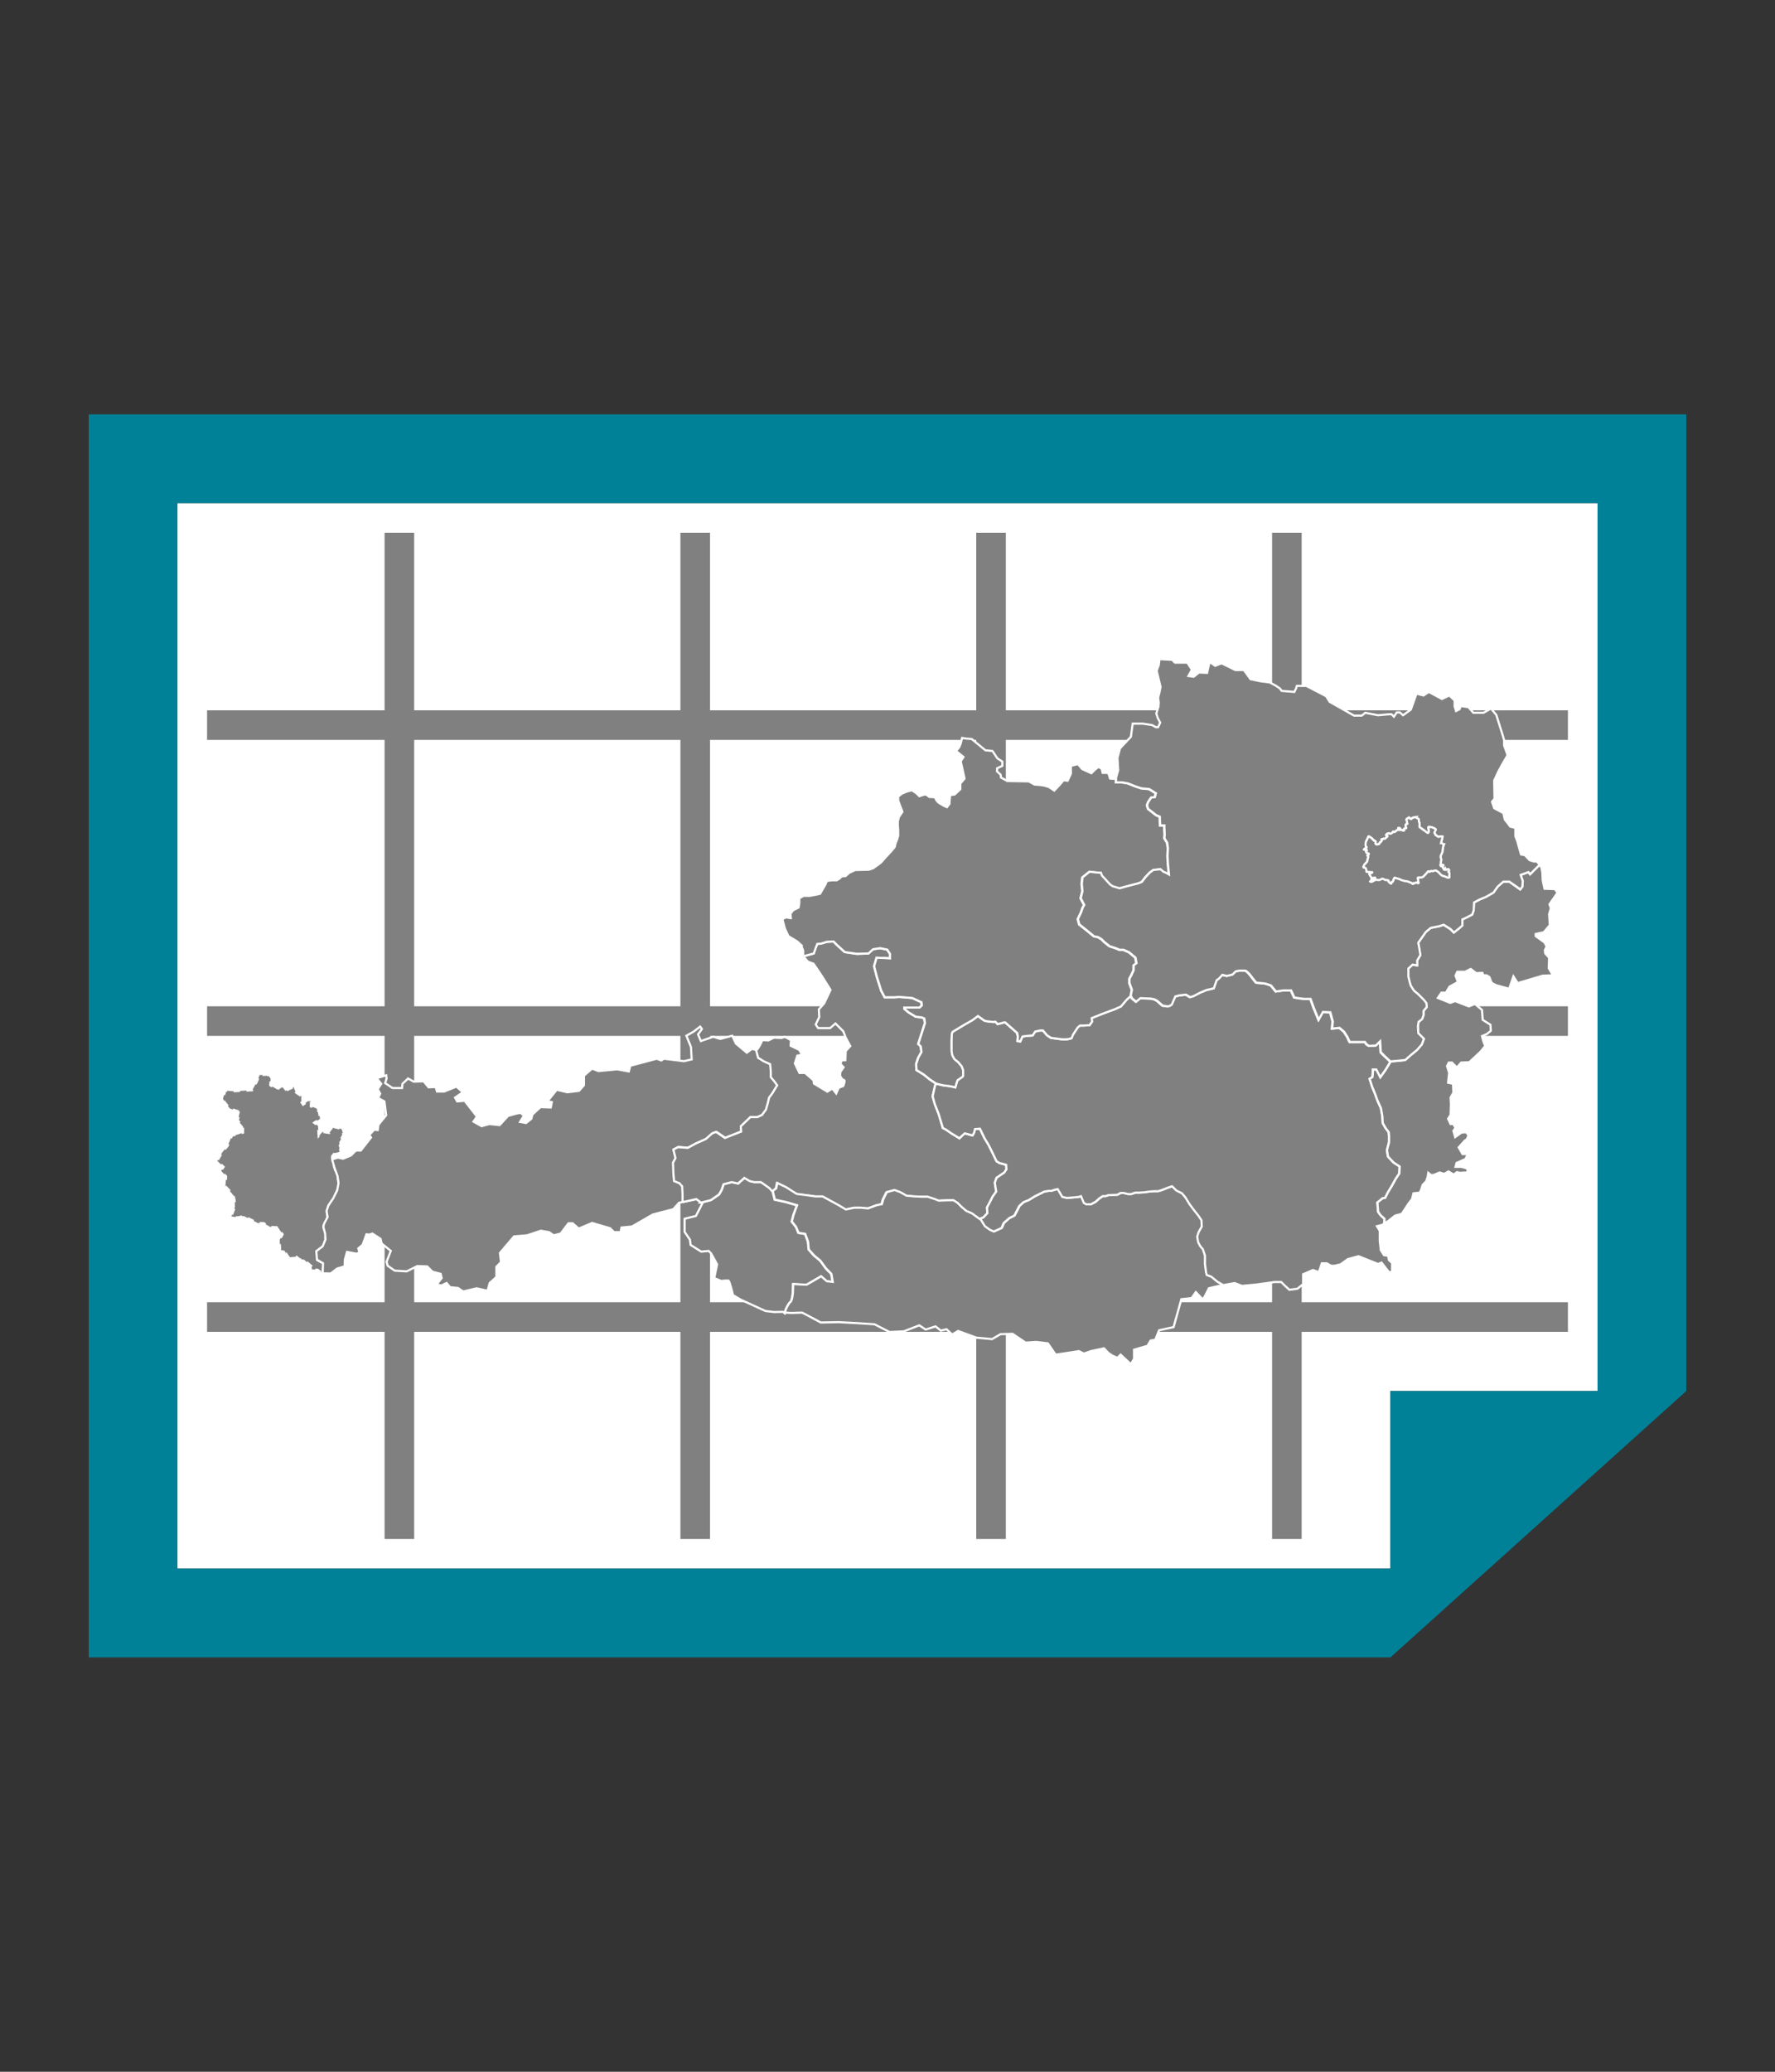 <?xml version="1.0" encoding="UTF-8" standalone="no"?>
<svg
   xmlns:dc="http://purl.org/dc/elements/1.1/"
   xmlns:cc="http://creativecommons.org/ns#"
   xmlns:rdf="http://www.w3.org/1999/02/22-rdf-syntax-ns#"
   xmlns:svg="http://www.w3.org/2000/svg"
   xmlns="http://www.w3.org/2000/svg"
   xmlns:sodipodi="http://sodipodi.sourceforge.net/DTD/sodipodi-0.dtd"
   xmlns:inkscape="http://www.inkscape.org/namespaces/inkscape"
   width="300"
   height="350"
   id="svg3775"
   version="1.1"
   inkscape:version="1.0.2-2 (e86c870879, 2021-01-15)"
   sodipodi:docname="map.svg"
   inkscape:export-filename="C:\Private\gduffner\dev\gitprojekte\wu-bib-icons\png\300x350\map.png"
   inkscape:export-xdpi="57.599998"
   inkscape:export-ydpi="57.599998">
  <rect width="100%" height="100%" fill="#333333" stroke="none"/>
  <defs
     id="defs3777" />
  <sodipodi:namedview
     id="base"
     pagecolor="#ffffff"
     bordercolor="#666666"
     borderopacity="1.0"
     inkscape:pageopacity="0.0"
     inkscape:pageshadow="2"
     inkscape:zoom="2.61"
     inkscape:cx="76.650675"
     inkscape:cy="167.46623"
     inkscape:document-units="px"
     inkscape:current-layer="layer1"
     showgrid="true"
     inkscape:window-width="1920"
     inkscape:window-height="1013"
     inkscape:window-x="-9"
     inkscape:window-y="-9"
     inkscape:window-maximized="1"
     guidecolor="#f5833f"
     guideopacity="0.498"
     inkscape:snap-bbox="true"
     inkscape:bbox-paths="true"
     inkscape:bbox-nodes="true"
     inkscape:snap-bbox-edge-midpoints="true"
     inkscape:object-paths="true"
     inkscape:snap-intersection-paths="true"
     inkscape:object-nodes="true"
     inkscape:snap-smooth-nodes="true"
     showguides="true"
     inkscape:guide-bbox="true"
     inkscape:document-rotation="0"
     inkscape:pagecheckerboard="true">
    <inkscape:grid
       type="xygrid"
       id="grid3783"
       empspacing="10"
       visible="true"
       enabled="true"
       snapvisiblegridlinesonly="true"
       spacingx="5"
       spacingy="5"
       originx="0"
       originy="0" />
    <sodipodi:guide
       position="0,315"
       orientation="0,190"
       id="guide3787" />
    <sodipodi:guide
       position="10,350"
       orientation="190,0"
       id="guide3791" />
    <sodipodi:guide
       position="290,350"
       orientation="190,0"
       id="guide3795" />
    <sodipodi:guide
       position="0,35"
       orientation="0,-190"
       id="guide3799" />
    <sodipodi:guide
       position="150,350"
       orientation="189.808,0"
       id="guide5285" />
    <sodipodi:guide
       position="0,100"
       orientation="0,190"
       id="guide5289" />
    <sodipodi:guide
       position="0,175"
       orientation="0,1"
       id="guide5513" />
    <sodipodi:guide
       position="150,55"
       orientation="0,1"
       id="guide5515" />
  </sodipodi:namedview>
  <g
     inkscape:label="Ebene 1"
     inkscape:groupmode="layer"
     id="layer1"
     transform="translate(0,-712.362)">
    <path
       style="fill:#ffffff;stroke:none;stroke-width:1px;stroke-linecap:butt;stroke-linejoin:miter;stroke-opacity:1;fill-opacity:1"
       d="m 30,797.362 h 240 v 150 h -35 v 30 c 0,0 -205,0 -205,0 z"
       id="path859" />
    <rect
       style="fill:#808080;fill-opacity:1"
       id="rect4233"
       width="5"
       height="170"
       x="65"
       y="802.362" />
    <rect
       style="fill:#808080;fill-opacity:1"
       id="rect4233-3"
       width="5"
       height="170"
       x="115"
       y="802.362" />
    <rect
       style="fill:#808080;fill-opacity:1"
       id="rect4233-8"
       width="5"
       height="170"
       x="165"
       y="802.362" />
    <rect
       style="fill:#808080;fill-opacity:1"
       id="rect4233-2"
       width="5"
       height="170"
       x="215"
       y="802.362" />
    <rect
       style="fill:#808080;fill-opacity:1"
       id="rect4268"
       width="230"
       height="5"
       x="35"
       y="832.362" />
    <rect
       style="fill:#808080;fill-opacity:1"
       id="rect4268-5"
       width="230"
       height="5"
       x="35"
       y="882.362" />
    <rect
       style="fill:#808080;fill-opacity:1"
       id="rect4268-2"
       width="230"
       height="5"
       x="35"
       y="932.362" />
    <g
       id="g27967"
       style="fill:#808080;fill-opacity:1;stroke:#c8c8c8;stroke-opacity:1"
       transform="matrix(0.12,0,0,0.12,37.625,648.602)">
      <path
         id="path27963"
         d="m 1696.138,1701.28 c -2.131,0.189 -4.693,0.673 -5.9,2.6 -2.088,0.607 -2.729,-3.203 -3.871,-1.829 -0.582,1.295 -3.74,1.089 -2.945,3.391 1.065,1.383 0.502,3.11 1.116,4.354 1.476,2.218 -2.86,0.133 -2.228,2.873 -0.944,1.319 2.369,4.215 -0.011,4.445 -2.437,-0.447 -2.929,1.539 -2.224,2.941 -1.546,0.978 -3.196,-1.363 -5.007,-0.96 0.803,-2.369 -4.79,-3.773 -3.03,-1.715 1.522,1.887 -2.361,2.144 -3.48,3.19 -0.605,1.63 -2.007,1.906 -3.816,1.221 -0.934,1.312 -3.813,3.94 -5.718,2.264 -1.647,-0.185 -3.478,0.619 -4.259,2.045 -1.387,1.379 3.962,0.76 1.436,2.815 -2.138,1.027 -1.713,3.109 -4.588,2.761 -1.068,0.076 -5.535,1.007 -2.276,1.304 -0.595,1.399 -1.165,2.527 -2.492,3.637 -2.279,-0.52 -0.459,3.186 -2.772,2.563 -1.561,0.644 -3.652,1.075 -4.535,-1.1 1.138,-1.823 0.354,-3.578 -1.718,-3.629 -1.975,-2.17 -3.917,-4.352 -6.614,-5.623 -1.831,-1.977 -1.793,1.499 -2.66,2.554 -0.639,1.804 -1.899,3.175 -2.261,5.006 -0.585,2.326 -1.176,5.433 1.2,7.039 0.253,1.167 -1.82,0.92 -2.927,2.493 -3.775,2.139 3.008,-0.33 3.18,1.86 -2.948,-0.181 -0.632,5.359 1.4,4.1 2.686,0.836 0.886,1.989 -0.5,3.4 1.751,1.411 0.803,2.867 0.135,4.637 -0.324,1.523 -0.076,3.814 -1.459,4.634 -0.68,1.323 -2.371,2.387 -3.232,3.542 -0.113,2.192 -3.732,4 1.155,4.387 2.922,1.104 0.237,7.437 3.74,5.625 2.109,0.346 4.23,0.597 6.36,0.775 -0.11,2.152 -6.329,0.558 -3.685,3.268 0.303,1.953 2.505,3.023 2.485,4.932 1.684,-0.364 3.402,-0.515 5.1,-0.8 0.947,1.662 -0.104,2.792 -2.09,3.228 -1.62,0.785 -3.908,0.374 -4.81,2.272 1.534,1.143 3.394,-0.203 4.938,-1.033 2.939,-2.949 7.459,0.403 10.252,-2.093 2.88,-2.733 5.631,2.214 7.52,0.895 1.83,0.447 3.882,-0.01 3.391,2.631 0.985,0.808 3.634,4.187 3.822,1.677 0.177,-3.124 1.8,-0.305 2.188,-2.773 0.73,-1.495 1.109,-4.02 2.29,-4.803 2.549,1.126 5.427,1.42 7.917,2.565 2.405,1.735 5.606,1.744 8.383,2.635 2.63,-0.441 4.486,1.763 7.042,1.95 1.56,0.891 2.329,3.224 3.473,0.678 2.158,1.048 2.728,-2.319 4.73,-0.39 3.183,1.23 1.917,-0.379 1.531,-2.484 0.573,-1.585 -1.733,-4.44 0.043,-5.156 3.286,0.014 6.473,0.522 8.348,-2.456 1.677,-1.014 2.221,-2.892 3.942,-4.002 1.096,-1.865 1.525,-2.886 3.952,-1.65 1.463,-1.433 2.398,-1.29 4.239,-0.69 1.984,-0.724 4.349,-1.845 6.134,-0.051 3.508,1.623 4.944,6.156 8.974,6.826 3.143,0.385 10.043,5.784 8.092,-0.875 0.97,-1.321 0.467,-3.809 -0.959,-4.947 1.219,-1.146 1.156,-4.129 -1.102,-3.75 -1.711,0.861 -3.001,1.99 -3.551,-0.051 -1.027,2.456 -2.554,-0.452 -2.554,-1.235 -3.018,-1.613 2.185,-4.753 -1.334,-5.017 1.109,1.841 -2.408,3.306 -2.8,1.1 -0.512,-1.845 1.41,-3.481 0.4,-4.8 0.829,-1.906 1.039,-3.818 0.143,-5.744 -0.701,-1.869 -0.293,-3.602 0.796,-5.218 0.95,-1.931 1.984,-3.839 1.71,-6.051 0.387,-2.719 0.793,-5.433 1.85,-7.988 -1.896,0.093 -1.935,-1.824 -4.2,-1.7 0.631,-3.108 1.97,-6.029 2.3,-9.2 -1.815,-0.763 -3.434,0.116 -5.121,0.28 -2.387,0.279 -2.893,-1.936 -4.879,-2.58 0.085,-1.953 -2.78,-2.478 -1.019,-4.471 0.667,-1.525 2.6,-3.51 0.066,-4.431 -2.632,-1.629 -5.697,-2.662 -8.826,-2.298 -0.636,1.312 0.529,3.495 0.474,5.169 0.284,1.438 -1.043,4.8 -2.567,2.591 -3.495,-2.62 -7.054,-5.152 -10.629,-7.66 -0.297,-2.526 0.731,-5.383 -0.8,-7.6 -0.043,-1.895 0.224,-3.974 -2.018,-4.663 -0.875,-0.627 -1.859,-1.086 -2.782,-1.637 z"
         style="fill:#808080;fill-opacity:1;fill-rule:evenodd;stroke:#c8c8c8;stroke-width:3;stroke-linecap:butt;stroke-linejoin:miter;stroke-miterlimit:4;stroke-dasharray:none;stroke-opacity:1"
         inkscape:connector-curvature="0" />
    </g>
    <path
       inkscape:connector-curvature="0"
       id="path1453"
       style="fill:#808080;fill-opacity:1;fill-rule:evenodd;stroke:#ffffff;stroke-width:0.36;stroke-linecap:butt;stroke-linejoin:miter;stroke-miterlimit:4;stroke-dasharray:1.08, 1.08;stroke-dashoffset:0;stroke-opacity:1"
       d="m 54.53,927.654 0.06,-1.85 -1.015,-0.597 -0.119,-1.433 1.074,-0.836 0.478,-1.134 -0.06,-1.015 -0.298,-1.134 0.119,-0.537 0.597,-1.134 -0.179,-1.015 0.298,-0.895 0.836,-1.253 0.657,-1.313 0.239,-1.253 -0.179,-1.194 -0.478,-1.253 -0.422,-1.411 -0.013,-0.035 v -0.657 l 0.418,-0.537 0.776,-0.179 0.239,-0.597 -0.239,-1.015 0.716,-1.313 -0.298,-0.955 -1.313,-0.358 -0.776,1.015 -1.134,-0.179 -0.657,0.716 -0.119,-1.731 -0.657,-0.537 1.015,-0.657 -0.179,-1.134 -0.478,-0.657 -0.895,-0.298 v -0.895 h -0.478 l -0.836,0.597 -0.298,-0.418 v -1.015 l -0.955,-0.657 -0.358,-0.895 -1.373,0.657 -0.657,-0.836 -0.716,0.597 -1.194,-0.716 0.06,-1.134 -0.537,-0.657 -1.313,0.06 -0.537,1.253 -0.716,1.313 -3.223,0.179 -1.313,-0.119 -0.418,1.373 0.298,0.597 0.895,1.074 1.671,0.537 -0.358,1.433 0.895,1.074 v 1.015 l -1.015,0.358 -0.836,0.119 -0.776,1.791 -0.895,1.074 -0.836,1.433 1.074,1.015 -0.418,0.657 0.836,0.955 -0.119,1.671 0.537,0.537 0.836,1.015 0.179,0.776 0.06,1.134 -0.597,1.612 1.074,0.179 1.015,-0.239 2.388,1.194 h 0.955 l 1.134,0.657 1.313,0.06 0.776,1.194 -0.478,0.895 v 0.537 l 0.06,1.194 0.716,0.119 0.716,1.134 1.313,-0.119 0.597,0.478 h 0.657 l 1.313,1.134 0.06,0.537 0.955,0.06 0.843,0.607"
       sodipodi:nodetypes="cccccccccccccccccccccccccccccccccccccccccccccccccccccccccccccccccccccccccccccccccccccccccccccc" />
    <path
       inkscape:connector-curvature="0"
       style="fill:#808080;fill-opacity:1;fill-rule:evenodd;stroke:#ffffff;stroke-width:0.36;stroke-linecap:butt;stroke-linejoin:miter;stroke-miterlimit:4;stroke-dasharray:none;stroke-dashoffset:0;stroke-opacity:1"
       d="m 118.336,885.787 -1.076,0.836 -1.252,0.716 0.776,1.909 0.12,2.089 -1.316,0.3 -3.401,-0.416 -0.416,0.296 -0.776,-0.296 -4.478,1.192 -0.24,0.956 -1.969,-0.36 -3.165,0.3 -1.073,-0.42 -1.373,1.196 v 1.609 l -0.836,0.956 -1.969,0.24 -1.792,-0.42 -1.552,1.913 0.716,0.176 -0.176,0.896 -1.732,-0.06 -1.373,1.256 -0.18,0.716 -0.896,0.716 -1.012,-0.18 0.656,-1.076 -0.596,-0.476 -0.836,0.18 -1.252,0.356 -1.433,1.552 -1.732,-0.18 -1.312,0.36 -1.373,-0.776 0.596,-0.836 -2.089,-2.685 -1.256,0.12 -0.356,-0.656 1.312,-0.896 -1.073,-0.956 -2.089,0.836 h -1.196 l -0.236,-0.776 -1.196,0.06 -0.836,-1.016 -1.669,0.06 -0.956,-0.536 -0.956,0.896 -0.06,0.716 h -1.609 l -1.256,-0.836 0.24,-0.776 -0.06,-0.536 -1.613,0.476 0.776,0.956 -0.596,0.896 0.42,0.772 -0.36,0.716 1.076,0.6 0.296,2.325 -1.312,1.613 -0.12,0.896 -0.596,-0.06 -0.836,0.896 0.3,0.416 -1.732,2.209 h -0.836 l -0.836,0.836 -1.312,0.536 -0.896,-0.18 -0.945,0.296 -0.007,0.064 0.416,1.433 0.48,1.312 0.176,1.196 -0.236,1.252 -0.656,1.312 -0.836,1.252 -0.3,0.896 0.18,1.016 -0.596,1.133 -0.12,0.536 0.296,1.136 0.06,1.012 -0.476,1.136 -1.076,0.836 0.12,1.433 1.016,0.596 -0.056,1.706 1.369,0.022 1.076,-0.833 1.252,-0.36 0.06,-1.192 0.356,-1.256 1.613,0.3 0.476,-0.18 -0.176,-0.716 0.716,-0.596 0.656,-1.789 0.476,0.056 0.536,-0.176 1.373,0.892 0.18,0.776 1.552,1.256 -0.716,1.849 0.18,0.656 1.192,0.836 2.029,0.12 1.792,-0.896 1.673,0.06 0.892,0.896 1.373,0.356 0.18,0.716 -0.836,1.076 0.776,0.18 0.896,-0.42 0.596,0.716 1.312,0.12 0.896,0.596 2.269,-0.536 1.849,0.416 0.36,-1.312 1.133,-1.012 v -1.732 l 0.776,-0.776 -0.18,-1.552 2.389,-2.805 2.209,-0.18 2.329,-0.776 1.373,0.24 0.776,0.536 1.192,-0.296 1.312,-1.732 h 0.716 l 1.016,0.896 2.269,-0.956 3.045,0.896 0.656,0.656 h 1.133 l 0.12,-0.776 1.792,-0.18 3.521,-2.029 3.461,-0.896 0.956,-1.073 0.656,-0.146 v -1.226 l -0.06,-1.433 -0.48,-0.536 -0.892,-0.36 -0.12,-1.373 -0.06,-1.732 0.416,-0.776 -0.356,-1.433 0.776,-0.416 1.669,0.12 1.316,-0.716 1.729,-0.776 1.076,-0.956 0.656,-0.236 1.492,1.012 2.745,-1.073 -0.06,-0.896 1.613,-1.552 h 1.192 l 0.776,-0.356 0.656,-0.896 0.3,-1.016 0.236,-1.012 0.54,-0.716 0.833,-1.376 -0.476,-0.656 -0.596,-0.716 v -0.892 l -0.12,-1.316 -1.073,-0.476 -0.956,-0.596 -0.33,-1.264 -0.746,-0.229 -0.892,0.656 -1.853,-1.552 -0.596,-1.312 -2.029,0.536 -1.196,-0.356 -2.089,0.716 -0.476,-1.136 0.656,-0.892 z m 9.518,3.99 0.03,0.011 -0.06,-0.12 0.03,0.109 z m -12.443,25.65 1.575,-0.336 0.757,-0.156 0.728,0.579 -0.735,-0.596 -1.114,0.244 z m 3.06,0.086 0.221,0.18 -1.073,2.089 -1.913,0.476 v 2.209 l 0.896,1.312 0.12,0.896 1.789,1.133 1.256,-0.116 0.416,0.416 1.016,1.853 -0.48,2.325 1.196,0.48 c 0,0 0.954,-0.12 1.192,-0.06 9.6e-4,0 0.003,0 0.004,0 0.004,0.002 0.011,0.005 0.015,0.007 0.247,0.178 0.757,2.438 0.757,2.438 l 1.312,0.776 4.178,1.913 1.433,0.176 1.552,-0.03 0.251,0.229 0.169,-0.615 c -1e-5,-2e-5 0.474,-1.067 0.772,-1.252 0.298,-0.179 0.42,-1.492 0.42,-1.492 l 0.06,-1.552 1.012,0.06 1.256,0.06 1.133,-0.656 1.312,-0.776 0.956,0.836 1.016,0.116 -0.24,-1.373 -0.896,-0.892 -0.956,-1.316 -1.073,-0.892 -0.896,-1.016 -0.12,-1.312 -0.476,-1.312 -1.133,-0.18 -0.42,-1.016 -0.716,-0.892 0.3,-1.136 0.596,-1.613 -1.853,-0.536 -1.909,-0.416 -0.356,-1.433 -0.48,-0.54 -1.433,-1.013 h -1.133 l -0.776,-0.18 -0.896,-0.536 -1.073,0.953 -1.076,-0.236 -1.373,0.356 -0.356,1.016 -0.42,0.716 -1.373,0.956 -1.673,0.416 h -0.041 z m -63.941,11.974 h -0.06 l 0.056,0.142 0.004,-0.142 z"
       id="path5915"
       sodipodi:nodetypes="ccccccccccccccccccccccccccccccccccccccccccccccccccccccccccccccccccccccccccccccccccccccccccccccccccccccccccccccccccccccccccccccccccccccccccccccccccccccccccccccccccccccccccccccccccccccccccccccccccccccccccccccccccccssscccccccccccccccccccccccccccccccccccccccccccccccc" />
    <path
       inkscape:connector-curvature="0"
       id="path10305"
       style="fill:#808080;fill-opacity:1;fill-rule:evenodd;stroke:#ffffff;stroke-width:0.36;stroke-linecap:butt;stroke-linejoin:miter;stroke-miterlimit:4;stroke-dasharray:none;stroke-dashoffset:0;stroke-opacity:1"
       d="m 130.525,913.612 0.597,-0.478 0.179,-0.895 1.492,0.716 0.836,0.537 0.955,0.597 1.433,0.179 1.731,0.239 h 1.194 l 1.313,0.716 1.313,0.716 1.313,0.776 1.433,-0.298 h 1.074 l 1.253,0.119 1.433,-0.537 0.895,-0.179 0.239,-0.836 0.597,-1.194 1.313,-0.358 0.955,0.358 1.074,0.597 1.313,0.119 1.313,0.06 h 0.955 l 1.253,0.418 0.597,0.239 1.433,-0.06 h 1.074 l 0.657,0.418 0.716,0.716 0.776,0.657 0.955,0.418 1.313,0.955 0.716,-0.298 0.657,-0.716 -0.06,-0.955 0.478,-0.895 0.478,-0.955 0.597,-0.836 -0.239,-1.492 0.298,-0.836 1.313,-0.895 0.358,-0.537 -0.06,-0.776 -1.134,-0.298 -0.478,-0.298 -0.776,-1.612 -0.597,-1.194 -0.657,-1.074 -0.776,-1.612 -0.836,0.06 -0.179,0.657 -0.239,0.418 -1.313,-0.358 -0.537,0.478 -0.358,0.358 -1.373,-0.836 -0.955,-0.657 -0.478,-0.239 -0.716,-2.388 -0.657,-1.671 -0.358,-1.313 0.418,-1.791 0.119,-0.358 -1.074,-0.716 -0.955,-0.776 -1.253,-0.776 -0.06,-1.015 0.358,-1.074 0.537,-0.955 -0.119,-0.955 -0.418,-0.418 0.597,-1.85 0.537,-1.671 -0.119,-0.776 -0.418,-0.179 -1.015,-0.119 -1.194,-0.716 -0.716,-0.597 v -0.239 h 2.567 l 0.358,-0.358 -0.06,-0.537 -1.552,-0.716 -2.149,-0.179 -1.015,0.06 h -1.492 l -0.597,-1.134 -0.716,-2.268 -0.478,-1.85 0.418,-1.433 1.492,0.06 0.776,0.06 v -0.776 l -0.478,-0.716 -1.194,-0.239 -1.194,0.179 -0.776,0.716 -1.97,0.06 -2.029,-0.298 -1.313,-1.194 -0.597,-0.597 -1.134,0.06 -0.955,0.298 -0.657,0.06 -0.239,0.597 -0.358,1.015 -1.734,0.465 -0.056,-0.107 0.418,0.537 0.418,0.478 0.955,0.358 1.373,2.029 1.492,2.388 -1.074,2.268 -0.895,1.015 0.06,1.313 -0.597,1.254 0.418,0.597 h 2.029 l 0.895,-0.776 1.313,1.313 0.478,1.194 0.716,1.313 -0.776,0.836 -0.06,1.552 h -0.597 l -0.239,0.597 0.537,0.597 -0.537,0.776 -0.06,0.657 c 0,0 0.358,0.716 0.657,0.716 0.298,0 -0.119,1.015 -0.119,1.015 l -0.776,0.298 -0.418,0.955 -0.657,-0.836 -0.836,0.537 -2.268,-1.373 -0.06,-0.537 -1.433,-1.253 h -0.955 l -0.776,-1.612 0.418,-1.313 0.776,-0.119 -0.418,-0.836 -1.492,-0.716 0.06,-0.955 -1.015,-0.537 -0.597,0.179 -1.253,-0.06 -0.955,0.478 -1.015,-0.06 c 0,0 -0.567,1.358 -1.015,1.731 l -0.06,-0.119 0.358,1.373 0.955,0.597 1.074,0.478 0.119,1.313 v 0.895 l 0.597,0.716 0.478,0.657 -0.836,1.373 -0.537,0.716 -0.239,1.015 -0.298,1.015 -0.657,0.895 -0.776,0.358 h -1.194 l -1.612,1.552 0.06,0.895 -2.746,1.074 -1.492,-1.015 -0.657,0.239 -1.074,0.955 -1.731,0.776 -1.313,0.716 -1.671,-0.119 -0.776,0.418 0.358,1.433 -0.418,0.776 0.06,1.731 0.119,1.373 0.895,0.358 0.478,0.537 0.06,1.433 v 1.313 l 0.013,-0.088 0.823,-0.181 1.492,-0.328 0.715,0.536 0.061,0.061 1.671,-0.418 1.373,-0.955 0.418,-0.716 0.358,-1.015 1.373,-0.358 1.074,0.239 1.074,-0.955 0.895,0.537 0.776,0.179 h 1.134 l 1.433,1.015 0.478,0.537"
       sodipodi:nodetypes="ccccccccccccccccccccccccccccccccccccccccccccccccccccccccccccccccccccccccccccccccccccccccccccccccccccccccccccccccccccccccccccccccccccsccccccccccccccccccccccccccccccccccccccccccccccccccccccccccccccccccccccc" />
    <path
       inkscape:connector-curvature="0"
       id="path11191"
       style="fill:#808080;fill-opacity:1;fill-rule:evenodd;stroke:#ffffff;stroke-width:0.36;stroke-linecap:butt;stroke-linejoin:miter;stroke-miterlimit:4;stroke-dasharray:none;stroke-dashoffset:0;stroke-opacity:1"
       d="m 130.606,913.584 0.597,-0.478 0.179,-0.895 1.492,0.716 0.836,0.537 0.955,0.597 1.433,0.179 1.731,0.239 h 1.194 l 1.313,0.716 1.313,0.716 1.313,0.776 1.433,-0.298 h 1.074 l 1.253,0.119 1.433,-0.537 0.895,-0.179 0.239,-0.836 0.597,-1.194 1.313,-0.358 0.955,0.358 1.074,0.597 1.313,0.119 1.313,0.06 h 0.955 l 1.253,0.418 0.597,0.239 1.433,-0.06 h 1.074 l 0.657,0.418 0.716,0.716 0.776,0.657 0.955,0.418 1.313,0.955 0.179,-0.06 0.776,1.253 0.836,0.597 0.657,0.298 1.313,-0.597 0.358,-0.836 0.955,-0.836 0.836,-0.418 0.418,-0.776 0.418,-0.836 0.716,-0.657 0.895,-0.358 0.955,-0.597 0.955,-0.478 0.716,-0.358 0.776,-0.119 h 0.418 l 0.537,-0.179 0.537,-0.119 0.358,0.597 0.418,0.716 0.776,0.179 0.836,-0.06 1.194,-0.119 0.358,-0.119 0.478,1.134 0.418,0.239 h 0.776 l 0.776,-0.418 0.597,-0.537 0.597,-0.418 h 0.478 l 0.537,-0.179 1.492,-0.06 0.537,-0.298 h 0.537 l 0.716,0.179 h 0.537 l 0.716,-0.239 h 0.657 l 0.895,-0.06 0.836,-0.119 0.657,-0.06 h 0.776 l 0.597,-0.179 1.074,-0.418 0.716,-0.239 0.716,0.716 0.955,0.478 0.597,0.716 0.657,1.074 0.657,0.895 0.895,1.134 0.478,0.716 0.06,1.074 -0.537,0.955 -0.239,0.776 0.179,0.955 0.358,0.657 0.418,0.478 0.358,1.074 v 1.433 l 0.179,1.373 0.119,0.478 0.776,0.298 1.015,0.836 0.815,0.47 -0.218,0.186 -2.089,0.478 -0.657,1.313 -0.358,0.597 -1.194,-1.253 -0.716,1.015 -1.731,0.179 -1.313,4.715 -2.447,0.537 -0.657,1.612 -0.776,0.119 -0.537,0.895 -2.268,0.657 v 1.552 l -0.537,0.895 -1.731,-1.612 -0.537,0.537 -0.836,-0.358 -0.716,-0.478 -0.716,-0.776 -2.209,0.478 -1.194,0.418 -0.836,-0.418 -1.91,0.298 -2.029,0.298 -1.313,-1.91 -1.97,-0.239 -1.791,0.119 -2.209,-1.492 -2.029,0.06 -1.433,0.836 -2.626,-0.239 -3.104,-1.134 -1.015,0.597 -0.955,-0.895 -0.955,0.239 -0.895,-0.716 -1.671,0.537 -1.074,-0.716 -2.626,1.015 -2.388,0.119 -2.567,-1.313 -2.746,-0.179 -3.283,-0.179 -3.044,0.06 -2.567,-1.373 -0.597,-0.298 -1.85,0.06 -1.247,-0.078 0.187,0.098 0.165,-0.617 c 0,0 0.478,-1.074 0.776,-1.253 0.298,-0.179 0.418,-1.492 0.418,-1.492 l 0.06,-1.552 1.015,0.06 1.253,0.06 1.134,-0.657 1.313,-0.776 0.955,0.836 1.015,0.119 -0.239,-1.373 -0.895,-0.895 -0.955,-1.313 -1.074,-0.895 -0.895,-1.015 -0.119,-1.313 -0.478,-1.313 -1.134,-0.179 -0.418,-1.015 -0.716,-0.895 0.298,-1.134 0.597,-1.612 -1.85,-0.537 -1.91,-0.418 -0.358,-1.433"
       sodipodi:nodetypes="ccccccccccccccccccccccccccccccccccccccccccccccccccccccccccccccccccccccccccccccccccccccccccccccccccccccccccccccccccccccccccccccccccccccccccccccccccccccccsccccccccccccccccccccccc" />
    <path
       inkscape:connector-curvature="0"
       id="path11204"
       style="fill:#808080;fill-opacity:1;fill-rule:evenodd;stroke:#ffffff;stroke-width:0.36;stroke-linecap:butt;stroke-linejoin:miter;stroke-miterlimit:4;stroke-dasharray:none;stroke-dashoffset:0;stroke-opacity:1"
       d="m 191.019,880.586 0.281,0.487 0.657,0.537 0.716,-0.597 1.671,0.06 0.657,0.119 0.478,0.239 0.955,0.836 c 0,0 0.418,0.06 0.776,0.119 0.358,0.06 0.776,-0.298 0.776,-0.298 l 0.597,-1.373 0.716,-0.179 1.074,-0.119 0.716,0.418 0.597,-0.179 1.015,-0.537 1.134,-0.478 1.253,-0.298 0.478,-1.373 0.358,-0.239 0.597,-0.657 0.776,0.179 0.955,-0.239 0.537,-0.537 0.597,-0.119 c 0,0 0.537,0 0.955,0 0.418,0 1.194,1.134 1.194,1.134 l 0.716,0.895 c 0,0 1.074,0.119 1.313,0.119 0.239,0 1.194,0.358 1.194,0.358 l 0.836,1.015 1.253,-0.179 h 1.313 l 0.537,1.194 0.716,0.119 0.955,0.119 h 1.074 l 0.537,1.492 0.836,2.029 0.716,-1.313 1.253,0.06 0.418,1.552 -0.119,1.194 1.253,-0.119 0.776,0.657 0.537,0.836 0.418,0.895 h 1.194 1.373 l 0.298,0.418 0.418,0.239 1.134,-0.06 0.716,-0.716 0.119,1.85 0.657,0.657 1.015,0.955 -0.836,1.373 -0.895,1.254 -0.657,-1.313 h -0.597 v 0.478 l -0.06,0.776 -0.478,0.298 0.418,1.313 0.537,1.313 0.358,1.015 0.597,1.313 0.239,1.373 0.06,1.134 0.478,0.836 0.537,0.716 0.06,0.657 v 1.015 l -0.358,1.373 0.179,1.074 0.955,1.015 1.015,0.657 -0.06,1.194 -0.597,0.895 -0.657,1.194 -0.657,1.074 -0.478,0.955 -0.418,0.06 -0.895,0.716 0.119,1.552 0.418,0.597 0.657,0.597 v 0.716 l -0.298,0.298 -0.955,0.239 0.478,0.776 v 1.731 l 0.179,1.552 0.537,0.836 0.716,0.119 0.119,0.716 0.537,0.478 v 1.552 h -0.537 l -1.253,-1.612 -0.597,0.239 -3.283,-1.313 -1.791,0.478 -1.253,0.895 -1.015,0.239 h -0.597 l -0.716,-0.418 h -0.836 l -0.358,1.074 -0.179,0.418 -0.955,-0.358 -1.671,0.716 v 0.776 0.895 l -0.955,0.776 -1.373,0.179 -0.776,-0.716 -0.597,-0.597 h -1.134 l -2.985,0.418 -2.507,0.239 -1.253,-0.478 -2.328,0.418 0.218,-0.186 -0.815,-0.47 -1.015,-0.836 -0.776,-0.298 -0.119,-0.478 -0.179,-1.373 v -1.433 l -0.358,-1.074 -0.418,-0.478 -0.358,-0.657 -0.179,-0.955 0.239,-0.776 0.537,-0.955 -0.06,-1.074 -0.478,-0.716 -0.895,-1.134 -0.657,-0.895 -0.657,-1.074 -0.597,-0.716 -0.955,-0.478 -0.716,-0.716 -0.716,0.239 -1.074,0.418 -0.597,0.179 h -0.776 l -0.657,0.06 -0.836,0.119 -0.895,0.06 h -0.657 l -0.716,0.239 h -0.537 l -0.716,-0.179 h -0.537 l -0.537,0.298 -1.492,0.06 -0.537,0.179 h -0.478 l -0.597,0.418 -0.597,0.537 -0.776,0.418 h -0.776 l -0.418,-0.239 -0.478,-1.134 -0.358,0.119 -1.194,0.119 -0.836,0.06 -0.776,-0.179 -0.418,-0.716 -0.358,-0.597 -0.537,0.119 -0.537,0.179 h -0.418 l -0.776,0.119 -0.716,0.358 -0.955,0.478 -0.955,0.597 -0.895,0.358 -0.716,0.657 -0.418,0.836 -0.418,0.776 -0.836,0.418 -0.955,0.836 -0.358,0.836 -1.313,0.597 -0.657,-0.298 -0.836,-0.597 -0.776,-1.253 -0.179,0.06 0.716,-0.298 0.657,-0.716 -0.06,-0.955 0.478,-0.895 0.478,-0.955 0.597,-0.836 -0.239,-1.492 0.298,-0.836 1.313,-0.895 0.358,-0.537 -0.06,-0.776 -1.134,-0.298 -0.478,-0.298 -0.776,-1.612 -0.597,-1.194 -0.657,-1.074 -0.776,-1.612 -0.836,0.06 -0.179,0.657 -0.239,0.418 -1.313,-0.358 -0.537,0.478 -0.358,0.358 -1.373,-0.836 -0.955,-0.657 -0.478,-0.239 -0.716,-2.388 -0.657,-1.671 -0.358,-1.313 0.418,-1.791 0.119,-0.358 h -0.06 l 1.194,0.298 1.373,0.179 0.776,0.179 0.179,-0.657 0.179,-0.537 0.776,-0.537 0.179,-0.179 v -0.955 l -0.239,-0.657 -0.597,-0.716 -0.657,-0.537 -0.358,-0.657 -0.119,-0.776 v -0.836 -0.955 l 0.06,-1.074 0.119,-0.298 1.97,-1.194 1.373,-0.776 0.955,-0.716 1.074,0.776 0.478,0.119 1.074,0.119 0.298,-0.06 0.418,0.418 1.134,-0.298 h 0.119 l 1.015,0.895 1.015,0.895 0.119,0.597 -0.06,0.776 0.478,0.06 0.358,-0.836 0.955,-0.119 0.776,-0.06 0.418,-0.657 0.836,-0.179 h 0.478 l 0.716,0.836 0.657,0.418 1.85,0.239 c 0,0 0.537,0 0.776,0 0.239,0 0.836,-0.179 0.836,-0.179 l 0.239,-0.597 0.776,-1.194 0.418,-0.358 h 0.657 l 0.955,-0.06 0.418,-0.597 -0.06,-0.597 1.492,-0.597 0.776,-0.298 1.612,-0.597 1.074,-0.478 0.955,-1.134 0.657,-0.597"
       sodipodi:nodetypes="ccccccccsccccccccccccccccsccscccccccccccccccccccccccccccccccccccccccccccccccccccccccccccccccccccccccccccccccccccccccccccccccccccccccccccccccccccccccccccccccccccccccccccccccccccccccccccccccccccccccccccccccccccccccccccccccccccccccccccccccccccccccccccccccccccccccccccscccccccccccccc" />
    <path
       inkscape:connector-curvature="0"
       id="path12093"
       style="fill:#808080;fill-opacity:1;fill-rule:evenodd;stroke:#ffffff;stroke-width:0.36;stroke-linecap:butt;stroke-linejoin:miter;stroke-miterlimit:4;stroke-dasharray:none;stroke-dashoffset:0;stroke-opacity:1"
       d="m 135.749,873.791 v -0.836 l -0.287,-0.714 0.049,-0.121 -0.776,-0.716 -1.492,-0.895 -0.597,-1.313 -0.418,-1.552 0.597,-0.298 0.836,0.119 -0.06,-0.716 0.418,-0.597 0.955,-0.478 0.119,-0.776 v -0.776 l 0.716,-0.418 h 1.074 l 0.955,-0.179 0.776,-0.179 0.298,-0.537 0.597,-1.015 0.239,-0.597 0.776,-0.119 h 0.895 l 0.478,-0.298 0.358,-0.358 0.657,-0.06 0.597,-0.537 1.015,-0.478 2.328,-0.06 0.716,-0.239 1.313,-0.955 0.895,-1.015 0.836,-0.895 0.597,-0.716 0.179,-0.716 0.239,-0.597 0.179,-0.597 v -0.895 l -0.06,-0.836 v -0.716 l 0.179,-0.716 0.597,-0.895 -0.418,-1.074 -0.298,-0.836 v -0.657 l 0.597,-0.478 0.836,-0.358 0.895,-0.239 0.776,0.537 0.478,0.478 0.716,-0.239 0.418,-0.06 0.537,0.418 0.955,0.06 0.239,0.478 0.358,0.418 0.895,0.537 0.537,0.239 0.418,-0.537 0.119,-1.492 0.776,-0.119 0.955,-0.895 v -0.955 l 0.716,-0.836 -0.657,-2.925 0.478,-0.716 -1.253,-1.015 0.537,-0.657 0.239,-0.597 0.239,-0.955 0.776,0.119 0.836,0.06 2.328,1.91 1.194,0.119 0.836,1.253 0.836,0.537 v 0.716 l -0.895,0.418 v 0.537 l 0.597,0.537 0.06,0.478 1.074,0.597 3.641,0.06 0.955,0.537 0.895,0.06 0.776,0.119 0.776,0.239 0.895,0.597 0.895,-0.955 0.657,-0.776 0.716,0.06 0.537,-1.194 v -1.313 l 1.194,-0.298 0.716,0.836 0.776,0.358 0.776,0.358 0.597,-0.597 0.597,-0.478 0.537,0.298 0.179,0.716 h 0.955 l 0.298,0.955 0.895,0.06 0.06,-0.06 v 0.657 h 1.015 l 1.015,0.179 1.194,0.478 1.074,0.358 1.313,0.119 1.134,0.716 -0.179,0.657 -0.597,0.06 -0.537,0.776 -0.179,0.537 0.179,0.597 1.373,1.074 0.597,0.239 0.06,1.492 h 0.716 v 0.418 l 0.06,1.134 -0.06,0.597 0.478,0.776 0.119,0.895 -0.06,1.373 0.06,1.194 0.179,1.91 -0.418,-0.239 -0.537,-0.239 -0.478,-0.418 -0.657,0.06 -0.537,0.06 -0.597,0.418 -0.776,0.836 -0.597,0.776 -0.597,0.239 -0.716,0.179 -0.657,0.179 -0.716,0.179 -1.074,0.298 -1.194,-0.358 -0.418,-0.298 -0.657,-0.716 -0.716,-0.776 -0.179,-0.478 -0.836,-0.06 -1.074,-0.119 -1.194,0.955 -0.119,1.074 0.119,1.253 -0.298,1.194 0.597,1.134 -0.239,0.418 -0.298,0.836 -0.537,1.134 0.239,0.895 1.194,0.955 0.657,0.537 0.657,0.537 0.657,0.119 0.597,0.358 0.478,0.478 0.895,0.716 0.955,0.298 0.716,0.298 h 0.657 l 0.955,0.418 1.074,0.895 0.179,0.955 -0.478,0.358 v 0.836 l -0.418,0.895 -0.298,0.537 v 0.716 l 0.418,1.134 -0.179,1.074 -0.657,0.597 -0.955,1.134 -1.074,0.478 -1.612,0.597 -0.776,0.298 -1.492,0.597 0.06,0.597 -0.418,0.597 -0.955,0.06 h -0.657 l -0.418,0.358 -0.776,1.194 -0.239,0.597 c 0,0 -0.597,0.179 -0.836,0.179 -0.239,0 -0.776,0 -0.776,0 l -1.85,-0.239 -0.657,-0.418 -0.716,-0.836 h -0.478 l -0.836,0.179 -0.418,0.657 -0.776,0.06 -0.955,0.119 -0.358,0.836 -0.478,-0.06 0.06,-0.776 -0.119,-0.597 -1.015,-0.895 -1.015,-0.895 h -0.119 l -1.134,0.298 -0.418,-0.418 -0.298,0.06 -1.074,-0.119 -0.478,-0.119 -1.074,-0.776 -0.955,0.716 -1.373,0.776 -1.97,1.194 -0.119,0.298 -0.06,1.074 v 0.955 0.836 l 0.119,0.776 0.358,0.657 0.657,0.537 0.597,0.716 0.239,0.657 v 0.955 l -0.179,0.179 -0.776,0.537 -0.179,0.537 -0.179,0.657 -0.776,-0.179 -1.373,-0.179 -1.194,-0.298 h 0.06 l -1.074,-0.716 -0.955,-0.776 -1.253,-0.776 -0.06,-1.015 0.358,-1.074 0.537,-0.955 -0.119,-0.955 -0.418,-0.418 0.597,-1.85 0.537,-1.671 -0.119,-0.776 -0.418,-0.179 -1.015,-0.119 -1.194,-0.716 -0.716,-0.597 v -0.239 h 2.567 l 0.358,-0.358 -0.06,-0.537 -1.552,-0.716 -2.149,-0.179 -1.015,0.06 h -1.492 l -0.597,-1.134 -0.716,-2.268 -0.478,-1.85 0.418,-1.433 1.492,0.06 0.776,0.06 v -0.776 l -0.478,-0.716 -1.194,-0.239 -1.194,0.179 -0.776,0.716 -1.97,0.06 -2.029,-0.298 -1.313,-1.194 -0.597,-0.597 -1.134,0.06 -0.955,0.298 -0.657,0.06 -0.239,0.597 -0.358,1.015 -1.734,0.465"
       sodipodi:nodetypes="ccccccccccccccccccccccccccccccccccccccccccccccccccccccccccccccccccccccccccccccccccccccccccccccccccccccccccccccccccccccccccccccccccccccccccccccccccccccccccccccccccccccccccccccccccccccccccccccccsccccccccccccccccccccccccccccccccccccccccccccccccccccccccccccccccccccccccccccccccccccccc" />
    <path
       inkscape:connector-curvature="0"
       id="path12116"
       style="fill:#808080;fill-opacity:1;fill-rule:evenodd;stroke:#ffffff;stroke-width:0.36;stroke-linecap:butt;stroke-linejoin:miter;stroke-miterlimit:4;stroke-dashoffset:0;stroke-opacity:1"
       d="m 260.175,858.478 -0.806,0.806 -0.776,0.776 -0.298,-0.358 -1.313,0.478 0.358,1.015 -0.06,0.955 -0.358,0.478 -0.657,-0.478 -1.194,-0.836 h -1.015 l -0.955,0.836 -0.716,1.015 -1.253,0.716 -1.134,0.478 -0.895,0.478 -0.06,1.313 -0.239,0.716 -0.895,0.478 -0.776,0.358 v 1.015 l -0.597,0.537 -0.836,0.657 -0.597,-0.597 -1.134,-0.716 -0.716,0.239 -1.492,0.298 -0.836,0.716 -0.418,0.597 -0.836,1.194 0.179,0.955 0.179,1.134 -0.537,0.895 v 0.836 l -0.776,-0.119 -0.716,0.657 v 1.373 l 0.239,1.015 0.179,0.537 0.537,0.836 0.657,0.537 1.015,1.015 0.418,0.537 0.06,0.657 -0.537,0.657 v 0.716 l -0.239,0.657 -0.597,0.478 -0.119,0.716 0.06,1.194 0.955,0.955 -0.358,0.955 -0.836,0.955 -0.955,0.776 -1.015,0.895 -1.134,0.119 -1.373,0.119 0.06,0.06 -0.836,1.373 -0.895,1.253 -0.657,-1.313 h -0.597 v 0.478 l -0.06,0.776 -0.478,0.298 0.418,1.313 0.537,1.313 0.358,1.015 0.597,1.313 0.239,1.373 0.06,1.134 0.478,0.836 0.537,0.716 0.06,0.657 v 1.015 l -0.358,1.373 0.179,1.074 0.955,1.015 1.015,0.657 -0.06,1.194 -0.597,0.895 -0.657,1.194 -0.657,1.074 -0.478,0.955 -0.418,0.06 -0.895,0.716 0.119,1.552 0.418,0.597 0.657,0.597 v 0.716 0.093 l 0.656,-0.451 1.134,-0.895 1.134,-0.298 1.134,-1.731 0.597,-0.776 0.239,-0.955 1.074,-0.119 0.239,-0.537 0.239,-0.776 0.597,-0.597 0.239,-0.716 0.119,-0.716 0.418,0.358 h 0.478 l 1.015,-0.418 0.776,0.239 0.716,-0.418 0.895,0.537 0.537,-0.418 0.478,0.119 1.134,-0.06 0.298,-0.298 -0.298,-0.418 -0.836,-0.239 h -1.015 l 0.179,-0.657 1.492,-0.657 0.418,-0.836 h -0.895 l -0.657,-1.134 0.537,-0.597 0.478,-0.537 0.358,-0.239 0.298,-0.657 -0.418,-0.537 -0.776,0.06 -1.074,0.776 -0.298,-1.074 0.358,-0.478 -0.358,-0.657 h -0.478 l -0.418,-0.895 0.418,-0.657 0.06,-1.791 -0.06,-1.134 0.478,-0.836 -0.06,-1.492 -0.836,-0.179 0.179,-1.671 -0.358,-1.134 0.298,-0.597 h 0.537 l 0.836,0.836 0.716,-0.836 1.373,-0.06 1.97,-1.85 0.716,-0.895 -0.298,-0.776 -0.239,-0.895 0.836,-0.358 0.657,-0.537 -0.06,-1.015 -1.313,-0.836 -0.119,-1.671 -1.194,-1.015 -1.015,0.418 -2.328,-0.895 -0.836,0.298 -2.089,-0.836 0.597,-0.895 h 0.776 l 0.597,-1.015 1.433,-0.776 -0.418,-1.074 0.298,-0.657 h 1.313 l 0.955,-0.478 0.955,0.716 1.015,-0.06 0.179,0.418 h 0.537 l 0.478,0.298 0.358,0.955 0.776,0.418 2.209,0.597 0.716,-2.089 0.716,1.134 4.238,-1.253 1.731,-0.06 -0.716,-1.194 0.06,-1.791 -0.657,-0.716 -0.06,-0.537 0.298,-0.657 -0.358,-0.657 -1.492,-1.074 v -0.358 l 1.373,-0.298 1.015,-1.194 -0.119,-1.85 0.298,-1.015 -0.239,-0.657 1.373,-1.97 -0.478,-0.597 -1.731,-0.06 -0.298,-1.373 -0.06,-1.373 -0.179,-0.895 -0.325,-0.4"
       sodipodi:nodetypes="cccccccccccccccccccccccccccccccccccccccccccccccccccccccccccccccccccccccccccccccccccccccccccccccccccccccccccccccccccccccccccccccccccccccccccccccccccccccccccccccccccccccccccccccccccccccccccccccccccccccc" />
    <path
       inkscape:connector-curvature="0"
       style="fill:#808080;fill-opacity:1;fill-rule:nonzero;stroke:#ffffff;stroke-width:0.36;stroke-linecap:butt;stroke-linejoin:miter;stroke-miterlimit:4;stroke-dasharray:none;stroke-dashoffset:0;stroke-opacity:1"
       d="m 195.97,823.697 -0.12,1.016 -0.356,0.956 0.656,2.745 -0.18,0.896 -0.236,0.953 0.116,0.776 -0.056,0.716 -0.36,1.136 0.24,0.776 0.416,0.776 -0.356,0.776 h -0.36 l -0.656,-0.36 -1.552,-0.24 h -1.729 l -0.3,2.209 -1.849,1.972 -0.42,1.609 0.12,2.089 -0.416,1.433 0.056,-0.056 v 0.656 h 1.016 l 1.016,0.176 1.192,0.48 1.076,0.356 1.312,0.12 1.133,0.716 -0.18,0.656 -0.596,0.06 -0.536,0.776 -0.18,0.536 0.18,0.596 1.373,1.076 0.596,0.24 0.06,1.492 h 0.716 v 0.416 l 0.06,1.133 -0.06,0.6 0.476,0.772 0.12,0.896 -0.06,1.373 0.06,1.196 0.18,1.909 -0.416,-0.24 -0.54,-0.236 -0.476,-0.42 -0.656,0.06 -0.536,0.06 -0.596,0.42 -0.776,0.833 -0.6,0.776 -0.596,0.24 -0.716,0.18 -0.656,0.176 -0.716,0.18 -1.073,0.3 -1.196,-0.36 -0.416,-0.296 -0.656,-0.716 -0.716,-0.776 -0.18,-0.48 -0.836,-0.056 -1.073,-0.12 -1.196,0.953 -0.116,1.076 0.116,1.252 -0.296,1.192 0.596,1.136 -0.24,0.416 -0.296,0.836 -0.54,1.136 0.24,0.892 1.192,0.956 0.66,0.536 0.656,0.54 0.656,0.116 0.596,0.36 0.476,0.476 0.896,0.716 0.956,0.3 0.716,0.296 h 0.656 l 0.953,0.42 1.076,0.896 0.18,0.953 -0.48,0.36 v 0.836 l -0.416,0.892 -0.3,0.54 v 0.716 l 0.42,1.133 -0.203,1.039 0.263,0.454 0.656,0.536 0.716,-0.596 1.669,0.06 0.66,0.12 0.476,0.236 0.956,0.836 c 0,0 0.414,0.06 0.772,0.12 0.358,0.06 0.776,-0.296 0.776,-0.296 l 0.6,-1.376 0.716,-0.176 1.073,-0.12 0.716,0.416 0.596,-0.176 1.016,-0.54 1.133,-0.476 1.256,-0.3 0.476,-1.373 0.356,-0.236 0.6,-0.656 0.776,0.176 0.953,-0.236 0.536,-0.54 0.6,-0.116 c 0,0 0.535,0 0.953,0 0.418,0 1.196,1.133 1.196,1.133 l 0.716,0.896 c 0,0 1.074,0.12 1.312,0.12 0.239,0 1.192,0.356 1.192,0.356 l 0.836,1.016 1.252,-0.18 h 1.312 l 0.54,1.192 0.716,0.12 0.953,0.12 h 1.076 l 0.536,1.492 0.836,2.029 0.716,-1.312 1.252,0.06 0.42,1.552 -0.12,1.192 1.252,-0.12 0.776,0.656 0.536,0.836 0.42,0.896 h 1.192 1.373 l 0.3,0.416 0.416,0.24 1.136,-0.06 0.716,-0.716 0.116,1.849 0.66,0.66 0.953,0.892 1.373,-0.12 1.136,-0.116 1.012,-0.896 0.956,-0.776 0.836,-0.956 0.356,-0.953 -0.953,-0.956 -0.06,-1.192 0.12,-0.716 0.596,-0.48 0.236,-0.656 v -0.716 l 0.54,-0.656 -0.06,-0.656 -0.42,-0.536 -1.012,-1.016 -0.656,-0.536 -0.54,-0.836 -0.176,-0.536 -0.24,-1.016 v -1.373 l 0.716,-0.656 0.776,0.12 v -0.836 l 0.536,-0.896 -0.18,-1.133 -0.176,-0.956 0.836,-1.192 0.416,-0.596 0.836,-0.716 1.492,-0.3 0.716,-0.24 1.133,0.716 0.596,0.596 0.836,-0.656 0.596,-0.536 v -1.012 l 0.776,-0.36 0.896,-0.476 0.24,-0.716 0.06,-1.316 0.892,-0.476 1.136,-0.476 1.252,-0.716 0.716,-1.016 0.956,-0.836 h 1.012 l 1.196,0.836 0.656,0.48 0.356,-0.48 0.06,-0.953 -0.356,-1.016 1.312,-0.476 0.296,0.356 0.776,-0.776 0.806,-0.806 -0.022,-0.041 -0.424,-0.525 h -0.536 l -0.716,-0.24 -0.776,-0.833 -0.656,-0.12 -0.36,-1.256 -0.24,-0.892 -0.356,-0.956 v -1.373 l -0.896,-0.24 -0.24,-0.356 -0.656,-0.836 -0.236,-1.076 -1.552,-0.833 -0.36,-1.076 0.42,-0.536 -0.06,-3.045 0.716,-1.552 0.716,-1.312 0.836,-1.433 -0.596,-1.673 v -0.892 l -0.3,-1.016 -1.016,-3.225 -0.892,-1.073 -1.256,0.716 h -1.729 l -0.836,-0.956 -1.312,-0.18 -0.18,0.54 -0.596,0.296 -0.24,-0.776 v -1.012 l -0.896,-0.836 -1.252,0.596 -2.209,-1.192 -0.896,0.596 -1.192,-0.3 -0.956,2.689 -1.312,0.953 -0.536,-0.476 h -0.536 l -0.48,0.716 -0.416,-0.416 h -0.3 l -1.969,0.176 -2.149,-0.416 -0.596,0.476 h -1.312 l -4.121,-2.329 -0.596,-0.953 -3.341,-1.732 h -1.613 l -0.12,0.42 -0.296,0.596 -2.149,-0.18 -0.3,-0.416 -0.716,-0.48 -1.016,-0.536 -1.489,-0.18 -1.732,-0.356 -1.133,-1.552 h -1.433 l -2.329,-1.136 -1.076,0.42 -0.953,-0.656 -0.42,1.849 -1.373,-0.06 -0.896,0.716 -0.892,-0.116 0.596,-1.076 -0.776,-1.192 h -2.089 l -0.48,-0.48 -2.149,-0.12 z m 43.241,26.707 c 0.008,-8.4e-4 0.018,7.2e-4 0.026,0 0.111,0.066 0.229,0.12 0.334,0.195 0.269,0.083 0.235,0.331 0.24,0.559 0.184,0.266 0.062,0.612 0.098,0.915 0.429,0.301 0.856,0.604 1.275,0.919 0.056,0.081 0.111,0.097 0.158,0.079 0.104,-0.045 0.173,-0.271 0.15,-0.39 0.007,-0.201 -0.133,-0.465 -0.056,-0.623 0.375,-0.044 0.742,0.082 1.058,0.278 0.304,0.11 0.072,0.349 -0.007,0.532 -0.211,0.239 0.134,0.302 0.124,0.536 0.238,0.077 0.299,0.341 0.585,0.307 0.202,-0.02 0.397,-0.125 0.615,-0.034 -0.04,0.381 -0.202,0.733 -0.278,1.106 0.272,-0.015 0.279,0.214 0.506,0.203 -0.127,0.307 -0.179,0.634 -0.225,0.96 0.033,0.265 -0.088,0.492 -0.203,0.724 -0.131,0.194 -0.182,0.402 -0.098,0.626 0.108,0.231 0.085,0.461 -0.015,0.69 0.121,0.158 -0.11,0.356 -0.049,0.578 0.047,0.265 0.467,0.09 0.334,-0.131 0.063,0.005 0.104,0.016 0.128,0.034 0,0 0.003,0.003 0.004,0.004 0,0 0.003,0.003 0.004,0.004 10e-4,10e-4 0.003,0.003 0.004,0.004 0,0 0.003,0.003 0.004,0.004 0.001,10e-4 0.003,0.003 0.004,0.004 0,0 0,0.003 0,0.004 0.05,0.1 -0.168,0.304 -0.083,0.458 0.005,0.008 0.012,0.018 0.019,0.026 0.018,0.021 0.045,0.042 0.079,0.06 -1e-5,10e-4 -2e-5,0.003 0,0.004 0.003,0.046 0.044,0.145 0.098,0.206 0.023,0.026 0.052,0.046 0.079,0.052 0.007,10e-4 0.019,10e-4 0.026,0 0.035,-0.006 0.074,-0.035 0.105,-0.109 0.011,0.041 0.028,0.073 0.045,0.094 0.005,0.006 0.013,0.014 0.019,0.019 0.005,0.004 0.013,0.009 0.019,0.011 0.002,10e-4 0.006,0.003 0.007,0.004 0.004,10e-4 0.011,0.003 0.015,0.004 0.004,10e-4 0.011,0 0.015,0 0.005,1.2e-4 0.013,0 0.019,0 0.076,-0.008 0.173,-0.075 0.285,-0.131 0.271,-0.045 0.281,0.313 0.135,0.45 0.171,0.137 0.229,0.438 0.113,0.596 0.052,0.178 0.051,0.284 0.015,0.341 -0.002,0.003 -0.005,0.009 -0.007,0.011 -0.002,0.002 -0.006,0.006 -0.007,0.007 -0.004,0.004 -0.01,0.008 -0.015,0.011 -0.003,0.002 -0.008,0.006 -0.011,0.007 -0.183,0.09 -0.675,-0.241 -0.941,-0.274 -0.484,-0.08 -0.659,-0.626 -1.08,-0.821 -0.214,-0.215 -0.497,-0.079 -0.735,0.007 -0.221,-0.072 -0.334,-0.089 -0.51,0.083 -0.107,-0.054 -0.182,-0.074 -0.24,-0.064 -0.013,0.003 -0.029,0.009 -0.041,0.015 -0.005,0.003 -0.014,0.008 -0.019,0.011 -0.062,0.042 -0.109,0.128 -0.172,0.236 -0.207,0.133 -0.271,0.358 -0.472,0.48 -0.225,0.357 -0.607,0.294 -1.001,0.292 -0.213,0.086 0.061,0.429 -0.007,0.619 0.022,0.122 0.072,0.234 0.071,0.296 -1.1e-4,0.003 -0.003,0.009 -0.004,0.011 0,0.002 0,0.006 0,0.007 0,0.002 -0.003,0.006 -0.004,0.007 0,10e-4 0,0.003 0,0.004 0,0.001 -0.003,0.003 -0.004,0.004 -0.003,0.004 -0.007,0.009 -0.011,0.011 -0.001,0 -0.003,0.003 -0.004,0.004 -0.006,0.003 -0.017,0.003 -0.026,0.004 -0.038,0.002 -0.104,-0.011 -0.203,-0.049 -0.24,-0.231 -0.307,0.171 -0.566,0.045 -0.031,0.069 -0.062,0.11 -0.09,0.128 -0.003,0.002 -0.008,0.006 -0.011,0.007 -0.003,0.001 -0.008,0.003 -0.011,0.004 -0.004,10e-4 -0.011,-8e-5 -0.015,0 -0.003,-4e-5 -0.008,0 -0.011,0 -0.003,0 -0.008,-0.003 -0.011,-0.004 -0.004,-10e-4 -0.011,-0.002 -0.015,-0.004 -0.003,-0.001 -0.008,-0.006 -0.011,-0.007 -0.067,-0.041 -0.141,-0.146 -0.24,-0.203 -0.307,-0.022 -0.532,-0.289 -0.848,-0.236 -0.333,-0.107 -0.716,-0.107 -1.005,-0.315 -0.299,-0.137 -0.643,-0.172 -0.949,-0.307 -0.011,0.007 -0.024,0.017 -0.034,0.026 -0.115,0.117 -0.16,0.383 -0.24,0.547 -0.007,0.046 -0.021,0.081 -0.034,0.101 -0.006,0.009 -0.016,0.017 -0.022,0.022 -0.001,0 -0.003,0.003 -0.004,0.004 -0.002,10e-4 -0.006,0.003 -0.007,0.004 -0.002,10e-4 -0.006,0.003 -0.007,0.004 -0.002,10e-4 -0.006,0 -0.007,0 -0.002,0 -0.006,0.003 -0.007,0.004 -0.029,0.004 -0.062,-0.002 -0.09,0.004 -0.002,0 -0.006,0 -0.007,0 -0.002,0.001 -0.006,0.003 -0.007,0.004 -0.002,10e-4 -0.006,0.003 -0.007,0.004 -0.001,0 -0.003,0.003 -0.004,0.004 -0.006,0.004 -0.013,0.012 -0.019,0.019 -0.019,0.027 -0.033,0.076 -0.037,0.161 -0.004,0.054 -0.021,0.087 -0.041,0.101 -0.008,0.005 -0.02,0.007 -0.03,0.007 -0.106,-0.002 -0.303,-0.236 -0.39,-0.307 0.025,-0.136 -0.006,-0.207 -0.068,-0.244 -0.081,-0.047 -0.214,-0.045 -0.338,-0.075 -0.005,0.004 -0.013,0.008 -0.019,0.011 -0.002,10e-4 -0.006,0.003 -0.007,0.004 -0.225,0.098 -0.545,-0.435 -0.877,-0.12 -0.335,0.3 -0.877,-0.103 -1.23,0.251 -0.185,0.1 -0.408,0.261 -0.593,0.124 0.108,-0.228 0.383,-0.18 0.578,-0.274 0.123,-0.027 0.217,-0.078 0.263,-0.146 0.003,-0.005 0.008,-0.013 0.011,-0.019 0.008,-0.017 0.016,-0.038 0.019,-0.056 0.006,-0.048 -0.007,-0.104 -0.041,-0.165 -0.204,0.034 -0.409,0.05 -0.611,0.094 0.002,-0.229 -0.264,-0.354 -0.3,-0.589 -0.045,-0.046 -0.068,-0.085 -0.075,-0.113 -0.001,-0.003 -0.003,-0.008 -0.004,-0.011 -8e-5,-10e-4 3e-5,-0.003 0,-0.004 -3e-5,-10e-4 -2e-5,-0.003 0,-0.004 2e-5,-10e-4 -6e-5,-0.003 0,-0.004 6e-5,0 -1e-4,-0.003 0,-0.004 1e-4,0 0.004,-0.003 0.004,-0.004 0,0 0,-0.003 0,-0.004 0,0 0,-0.003 0,-0.004 0.001,-0.002 0.003,-0.006 0.004,-0.007 0,0 0.003,-0.003 0.004,-0.004 0.065,-0.086 0.407,-0.051 0.491,-0.176 0.002,-0.003 0.006,-0.008 0.007,-0.011 0.001,-0.002 0.003,-0.006 0.004,-0.007 0.001,-0.002 0.003,-0.006 0.004,-0.007 0.001,-0.003 -0.001,-0.009 0,-0.011 0,-0.003 0.003,-0.008 0.004,-0.011 0,-0.002 -1.1e-4,-0.006 0,-0.007 -0.256,-0.021 -0.508,-0.052 -0.761,-0.094 -0.046,0.024 -0.086,0.035 -0.116,0.037 -0.009,0 -0.022,10e-4 -0.03,0 -0.002,0 -0.006,0 -0.007,0 -0.002,0 -0.006,-0.003 -0.007,-0.004 -0.002,0 -0.006,-0.003 -0.007,-0.004 -0.001,0 -0.003,0 -0.004,0 -0.001,0 -0.003,-0.003 -0.004,-0.004 -0.001,-10e-4 -0.006,-0.003 -0.007,-0.004 -10e-4,0 -0.003,-0.003 -0.004,-0.004 -0.001,0 -0.003,-0.003 -0.004,-0.004 -0.001,-10e-4 -0.003,-0.003 -0.004,-0.004 -0.091,-0.102 -0.024,-0.444 -0.154,-0.611 -0.025,-0.032 -0.059,-0.059 -0.101,-0.075 -0.192,-0.015 -0.276,-0.05 -0.3,-0.098 -0.042,-0.098 0.152,-0.253 0.161,-0.427 0.103,-0.139 0.305,-0.269 0.386,-0.427 0.166,-0.098 0.137,-0.372 0.176,-0.555 0.08,-0.212 0.195,-0.386 -0.015,-0.555 0.083,-0.085 0.179,-0.164 0.214,-0.233 0.003,-0.005 0.006,-0.013 0.007,-0.019 0.002,-0.005 0.003,-0.014 0.004,-0.019 0,-0.004 0,-0.011 0,-0.015 -10e-4,-0.008 -0.004,-0.019 -0.007,-0.026 -0.003,-0.007 -0.009,-0.016 -0.015,-0.022 -0.002,-0.002 -0.006,-0.006 -0.007,-0.008 -0.026,-0.024 -0.07,-0.047 -0.135,-0.068 -0.007,0.004 -0.016,0.008 -0.022,0.011 -0.004,0.002 -0.011,0.003 -0.015,0.004 -0.003,8.4e-4 -0.008,0.003 -0.011,0.004 -0.003,6e-4 -0.008,0.003 -0.011,0.004 -0.004,4.8e-4 -0.011,-9e-5 -0.015,0 -0.178,6e-4 -0.338,-0.355 -0.221,-0.476 0.001,-6e-4 0.003,-0.003 0.004,-0.004 0.001,-6e-4 0.003,-0.003 0.004,-0.004 0.001,-10e-4 0.006,-0.003 0.007,-0.004 0.001,-4.8e-4 0.003,-0.003 0.004,-0.004 0.002,-9.6e-4 0.006,-0.003 0.007,-0.004 0.002,-9.6e-4 0.006,-0.003 0.007,-0.004 0.007,-0.003 0.018,-0.009 0.026,-0.011 0.009,-0.002 0.023,-0.003 0.034,-0.004 0.01,-6e-4 0.023,-7.2e-4 0.034,0 0,-0.007 -0.002,-0.016 -0.004,-0.022 0,-0.002 -0.003,-0.006 -0.004,-0.008 -0.001,-0.002 -0.003,-0.006 -0.004,-0.007 -10e-4,-0.002 -0.003,-0.006 -0.004,-0.008 -0.074,-0.123 -0.416,-0.051 -0.491,-0.068 -0.003,-7.2e-4 -0.006,-0.003 -0.007,-0.004 0,-1.2e-4 -0.003,2.4e-4 -0.004,0 0,-2.4e-4 0,-0.004 0,-0.004 -6e-5,-2.4e-4 2e-5,-0.003 0,-0.004 3e-5,-2.4e-4 -7e-5,-0.003 0,-0.004 0,-6e-4 0,-0.003 0,-0.004 0.011,-0.017 0.054,-0.048 0.135,-0.094 0.103,-0.146 0.275,-0.161 0.334,-0.225 0,-6e-4 0.003,-0.003 0.004,-0.004 0.002,-0.003 0.006,-0.008 0.007,-0.011 10e-4,-10e-4 0.003,-0.006 0.004,-0.008 0,-8.4e-4 0,-0.003 0,-0.004 0,-0.002 0.003,-0.006 0.004,-0.007 0,-0.003 0,-0.009 0,-0.011 0,-0.003 1.1e-4,-0.008 0,-0.011 0,-0.005 0.001,-0.013 0,-0.019 -0.285,-0.193 -0.216,-0.565 -0.146,-0.844 0.043,-0.22 0.197,-0.384 0.274,-0.6 0.06,-0.073 0.083,-0.245 0.135,-0.33 0.009,-0.015 0.022,-0.029 0.034,-0.037 0.007,-0.005 0.018,-0.01 0.026,-0.011 0.007,-9.6e-4 0.018,0.002 0.026,0.004 0.026,0.007 0.06,0.027 0.098,0.068 0.324,0.153 0.554,0.415 0.791,0.675 0.105,0.003 0.185,0.044 0.229,0.105 0.058,0.083 0.055,0.205 -0.022,0.33 0.106,0.261 0.36,0.212 0.547,0.135 0.076,0.02 0.113,-10e-4 0.135,-0.037 0.033,-0.059 0.029,-0.163 0.06,-0.225 0.003,-0.006 0.008,-0.014 0.011,-0.019 0.004,-0.005 0.01,-0.011 0.015,-0.015 0.023,-0.017 0.058,-0.023 0.109,-0.011 0.159,-0.133 0.229,-0.271 0.3,-0.439 -0.073,-0.007 -0.114,-0.015 -0.131,-0.026 -0.001,-4.8e-4 -0.003,-0.003 -0.004,-0.004 -10e-4,-9.6e-4 -0.003,-0.003 -0.004,-0.004 0,-4.8e-4 0,-0.003 0,-0.004 -3e-5,-4.8e-4 -6e-5,-0.003 0,-0.004 0,-4.8e-4 0,-0.003 0,-0.004 0.001,-0.002 0.005,-0.005 0.007,-0.008 0.001,-4.8e-4 0.003,-0.003 0.004,-0.004 0.004,-0.003 0.012,-0.008 0.019,-0.011 0.084,-0.04 0.306,-0.085 0.383,-0.09 0.345,0.042 0.295,-0.207 0.551,-0.33 0.062,-0.05 0.084,-0.088 0.083,-0.116 -0.002,-0.012 -0.01,-0.025 -0.019,-0.034 -0.054,-0.051 -0.211,-0.068 -0.255,-0.113 -0.001,-0.001 -0.003,-0.006 -0.004,-0.007 0,-7.2e-4 -0.003,-0.003 -0.004,-0.004 -0.001,-0.002 -0.003,-0.006 -0.004,-0.008 0,-0.003 0,-0.008 0,-0.011 0.002,-0.012 0.013,-0.028 0.03,-0.045 0.094,-0.171 0.312,-0.266 0.51,-0.244 0.229,0.201 0.574,-0.116 0.686,-0.274 0.158,0.06 0.291,0.058 0.379,-0.022 0.007,-0.006 0.016,-0.015 0.022,-0.022 0.022,-0.027 0.042,-0.061 0.056,-0.101 0.134,-0.125 0.599,-0.156 0.416,-0.383 -0.028,-0.033 -0.041,-0.06 -0.041,-0.079 10e-6,-4.8e-4 -5e-5,-0.003 0,-0.004 5e-5,-4.8e-4 0.004,-0.003 0.004,-0.004 1.1e-4,-4.8e-4 0,-0.003 0,-0.004 0,-4.8e-4 0,-0.003 0,-0.004 0,-8.4e-4 0.003,-0.003 0.004,-0.004 0,-3.6e-4 0,-0.003 0,-0.004 0.003,-0.004 0.01,-0.009 0.015,-0.011 0.089,-0.041 0.41,0.087 0.394,0.278 -10e-4,0.006 -0.002,0.016 -0.004,0.022 -0.001,0.005 -0.006,0.013 -0.007,0.019 0.217,-0.048 0.418,0.234 0.604,0.116 -0.051,-0.101 -0.05,-0.231 0.022,-0.304 0.048,-0.047 0.13,-0.073 0.244,-0.052 0.056,-0.005 0.085,-0.023 0.098,-0.049 0.046,-0.109 -0.188,-0.358 -0.098,-0.484 -0.015,-0.067 -0.004,-0.111 0.019,-0.139 0.057,-0.065 0.193,-0.049 0.255,-0.075 0.016,-0.007 0.028,-0.021 0.03,-0.037 0.001,-0.021 -0.01,-0.052 -0.037,-0.094 -0.074,-0.149 -0.003,-0.355 -0.131,-0.521 -0.03,-0.086 -0.013,-0.145 0.026,-0.188 0.087,-0.09 0.279,-0.116 0.326,-0.221 0.009,-0.01 0.018,-0.017 0.026,-0.022 0.004,-0.003 0.011,-0.006 0.015,-0.008 0.004,-10e-4 0.011,-0.003 0.015,-0.004 0.003,-1.2e-4 0.008,-3.6e-4 0.011,0 0.004,7.2e-4 0.011,0.002 0.015,0.004 0.01,0.004 0.023,0.013 0.034,0.022 0.084,0.077 0.176,0.279 0.349,0.229 0.14,-0.224 0.432,-0.287 0.682,-0.311 z"
       id="path17408" />
    <path
       inkscape:connector-curvature="0"
       style="fill:#808080;fill-opacity:1;fill-rule:evenodd;stroke:#ffffff;stroke-width:0.36;stroke-linecap:butt;stroke-linejoin:miter;stroke-miterlimit:4;stroke-dasharray:none;stroke-opacity:1"
       d="m 239.238,850.423 c -0.256,0.023 -0.563,0.081 -0.708,0.312 -0.251,0.073 -0.327,-0.384 -0.465,-0.22 -0.07,0.155 -0.449,0.131 -0.353,0.407 0.128,0.166 0.06,0.373 0.134,0.522 0.177,0.266 -0.343,0.016 -0.267,0.345 -0.113,0.158 0.284,0.506 -0.001,0.533 -0.292,-0.054 -0.351,0.185 -0.267,0.353 -0.186,0.117 -0.384,-0.164 -0.601,-0.115 0.096,-0.284 -0.575,-0.453 -0.364,-0.206 0.183,0.226 -0.283,0.257 -0.418,0.383 -0.073,0.196 -0.241,0.229 -0.458,0.147 -0.112,0.158 -0.458,0.473 -0.686,0.272 -0.198,-0.022 -0.417,0.074 -0.511,0.245 -0.166,0.166 0.475,0.091 0.172,0.338 -0.257,0.123 -0.206,0.373 -0.551,0.331 -0.128,0.009 -0.664,0.121 -0.273,0.156 -0.071,0.168 -0.14,0.303 -0.299,0.436 -0.274,-0.062 -0.055,0.382 -0.333,0.308 -0.187,0.077 -0.438,0.129 -0.544,-0.132 0.137,-0.219 0.043,-0.429 -0.206,-0.436 -0.237,-0.26 -0.47,-0.522 -0.794,-0.675 -0.22,-0.237 -0.215,0.18 -0.319,0.307 -0.077,0.216 -0.228,0.381 -0.271,0.601 -0.07,0.279 -0.141,0.652 0.144,0.845 0.03,0.14 -0.218,0.11 -0.351,0.299 -0.453,0.257 0.361,-0.04 0.382,0.223 -0.354,-0.022 -0.076,0.643 0.168,0.492 0.322,0.1 0.106,0.239 -0.06,0.408 0.21,0.169 0.096,0.344 0.016,0.556 -0.039,0.183 -0.009,0.458 -0.175,0.556 -0.082,0.159 -0.285,0.286 -0.388,0.425 -0.013,0.263 -0.448,0.48 0.139,0.526 0.351,0.132 0.029,0.892 0.449,0.675 0.253,0.042 0.508,0.072 0.763,0.093 -0.013,0.258 -0.759,0.067 -0.442,0.392 0.036,0.234 0.301,0.363 0.298,0.592 0.202,-0.044 0.408,-0.062 0.612,-0.096 0.114,0.199 -0.013,0.335 -0.251,0.387 -0.194,0.094 -0.469,0.045 -0.577,0.273 0.184,0.137 0.407,-0.024 0.593,-0.124 0.353,-0.354 0.895,0.048 1.23,-0.251 0.346,-0.328 0.676,0.266 0.902,0.107 0.22,0.054 0.466,-10e-4 0.407,0.316 0.118,0.097 0.436,0.502 0.459,0.201 0.021,-0.375 0.216,-0.037 0.263,-0.333 0.088,-0.179 0.133,-0.482 0.275,-0.576 0.306,0.135 0.651,0.17 0.95,0.308 0.289,0.208 0.673,0.209 1.006,0.316 0.316,-0.053 0.538,0.212 0.845,0.234 0.187,0.107 0.28,0.387 0.417,0.081 0.259,0.126 0.327,-0.278 0.568,-0.047 0.382,0.148 0.23,-0.045 0.184,-0.298 0.069,-0.19 -0.208,-0.533 0.005,-0.619 0.394,0.002 0.777,0.063 1.002,-0.295 0.201,-0.122 0.266,-0.347 0.473,-0.48 0.132,-0.224 0.183,-0.346 0.474,-0.198 0.176,-0.172 0.288,-0.155 0.509,-0.083 0.238,-0.087 0.522,-0.221 0.736,-0.006 0.421,0.195 0.593,0.739 1.077,0.819 0.377,0.046 1.205,0.694 0.971,-0.105 0.116,-0.158 0.056,-0.457 -0.115,-0.594 0.146,-0.137 0.139,-0.495 -0.132,-0.45 -0.205,0.103 -0.36,0.239 -0.426,-0.006 -0.123,0.295 -0.307,-0.054 -0.306,-0.148 -0.362,-0.194 0.262,-0.57 -0.16,-0.602 0.133,0.221 -0.289,0.397 -0.336,0.132 -0.061,-0.221 0.169,-0.418 0.048,-0.576 0.1,-0.229 0.125,-0.458 0.017,-0.689 -0.084,-0.224 -0.035,-0.432 0.096,-0.626 0.114,-0.232 0.238,-0.461 0.205,-0.726 0.046,-0.326 0.095,-0.652 0.222,-0.959 -0.227,0.011 -0.232,-0.219 -0.504,-0.204 0.076,-0.373 0.236,-0.723 0.276,-1.104 -0.218,-0.091 -0.412,0.014 -0.615,0.034 -0.286,0.034 -0.347,-0.232 -0.585,-0.31 0.01,-0.234 -0.334,-0.297 -0.122,-0.536 0.08,-0.183 0.312,-0.421 0.008,-0.532 -0.316,-0.196 -0.684,-0.319 -1.059,-0.276 -0.076,0.157 0.064,0.419 0.057,0.62 0.034,0.172 -0.125,0.576 -0.308,0.311 -0.419,-0.314 -0.846,-0.618 -1.276,-0.919 -0.036,-0.303 0.088,-0.646 -0.096,-0.912 -0.005,-0.227 0.027,-0.477 -0.242,-0.56 -0.105,-0.075 -0.223,-0.13 -0.334,-0.196 z"
       id="path22696" />
    <path
       style="color:#000000;font-style:normal;font-variant:normal;font-weight:normal;font-stretch:normal;font-size:medium;line-height:normal;font-family:Sans;-inkscape-font-specification:Sans;text-indent:0;text-align:start;text-decoration:none;text-decoration-line:none;letter-spacing:normal;word-spacing:normal;text-transform:none;writing-mode:lr-tb;direction:ltr;baseline-shift:baseline;text-anchor:start;display:inline;overflow:visible;visibility:visible;fill:#008198;fill-opacity:1;fill-rule:nonzero;stroke:none;stroke-width:10;marker:none;enable-background:accumulate"
       d="m 15,782.362 v 210 l 220,2.4e-4 50,-45 v -165 z m 15,195 v -180 h 240 v 150 h -35 v 30 z"
       id="rect4454"
       inkscape:connector-curvature="0"
       sodipodi:nodetypes="ccccccccccccc" />
  </g>
</svg>
